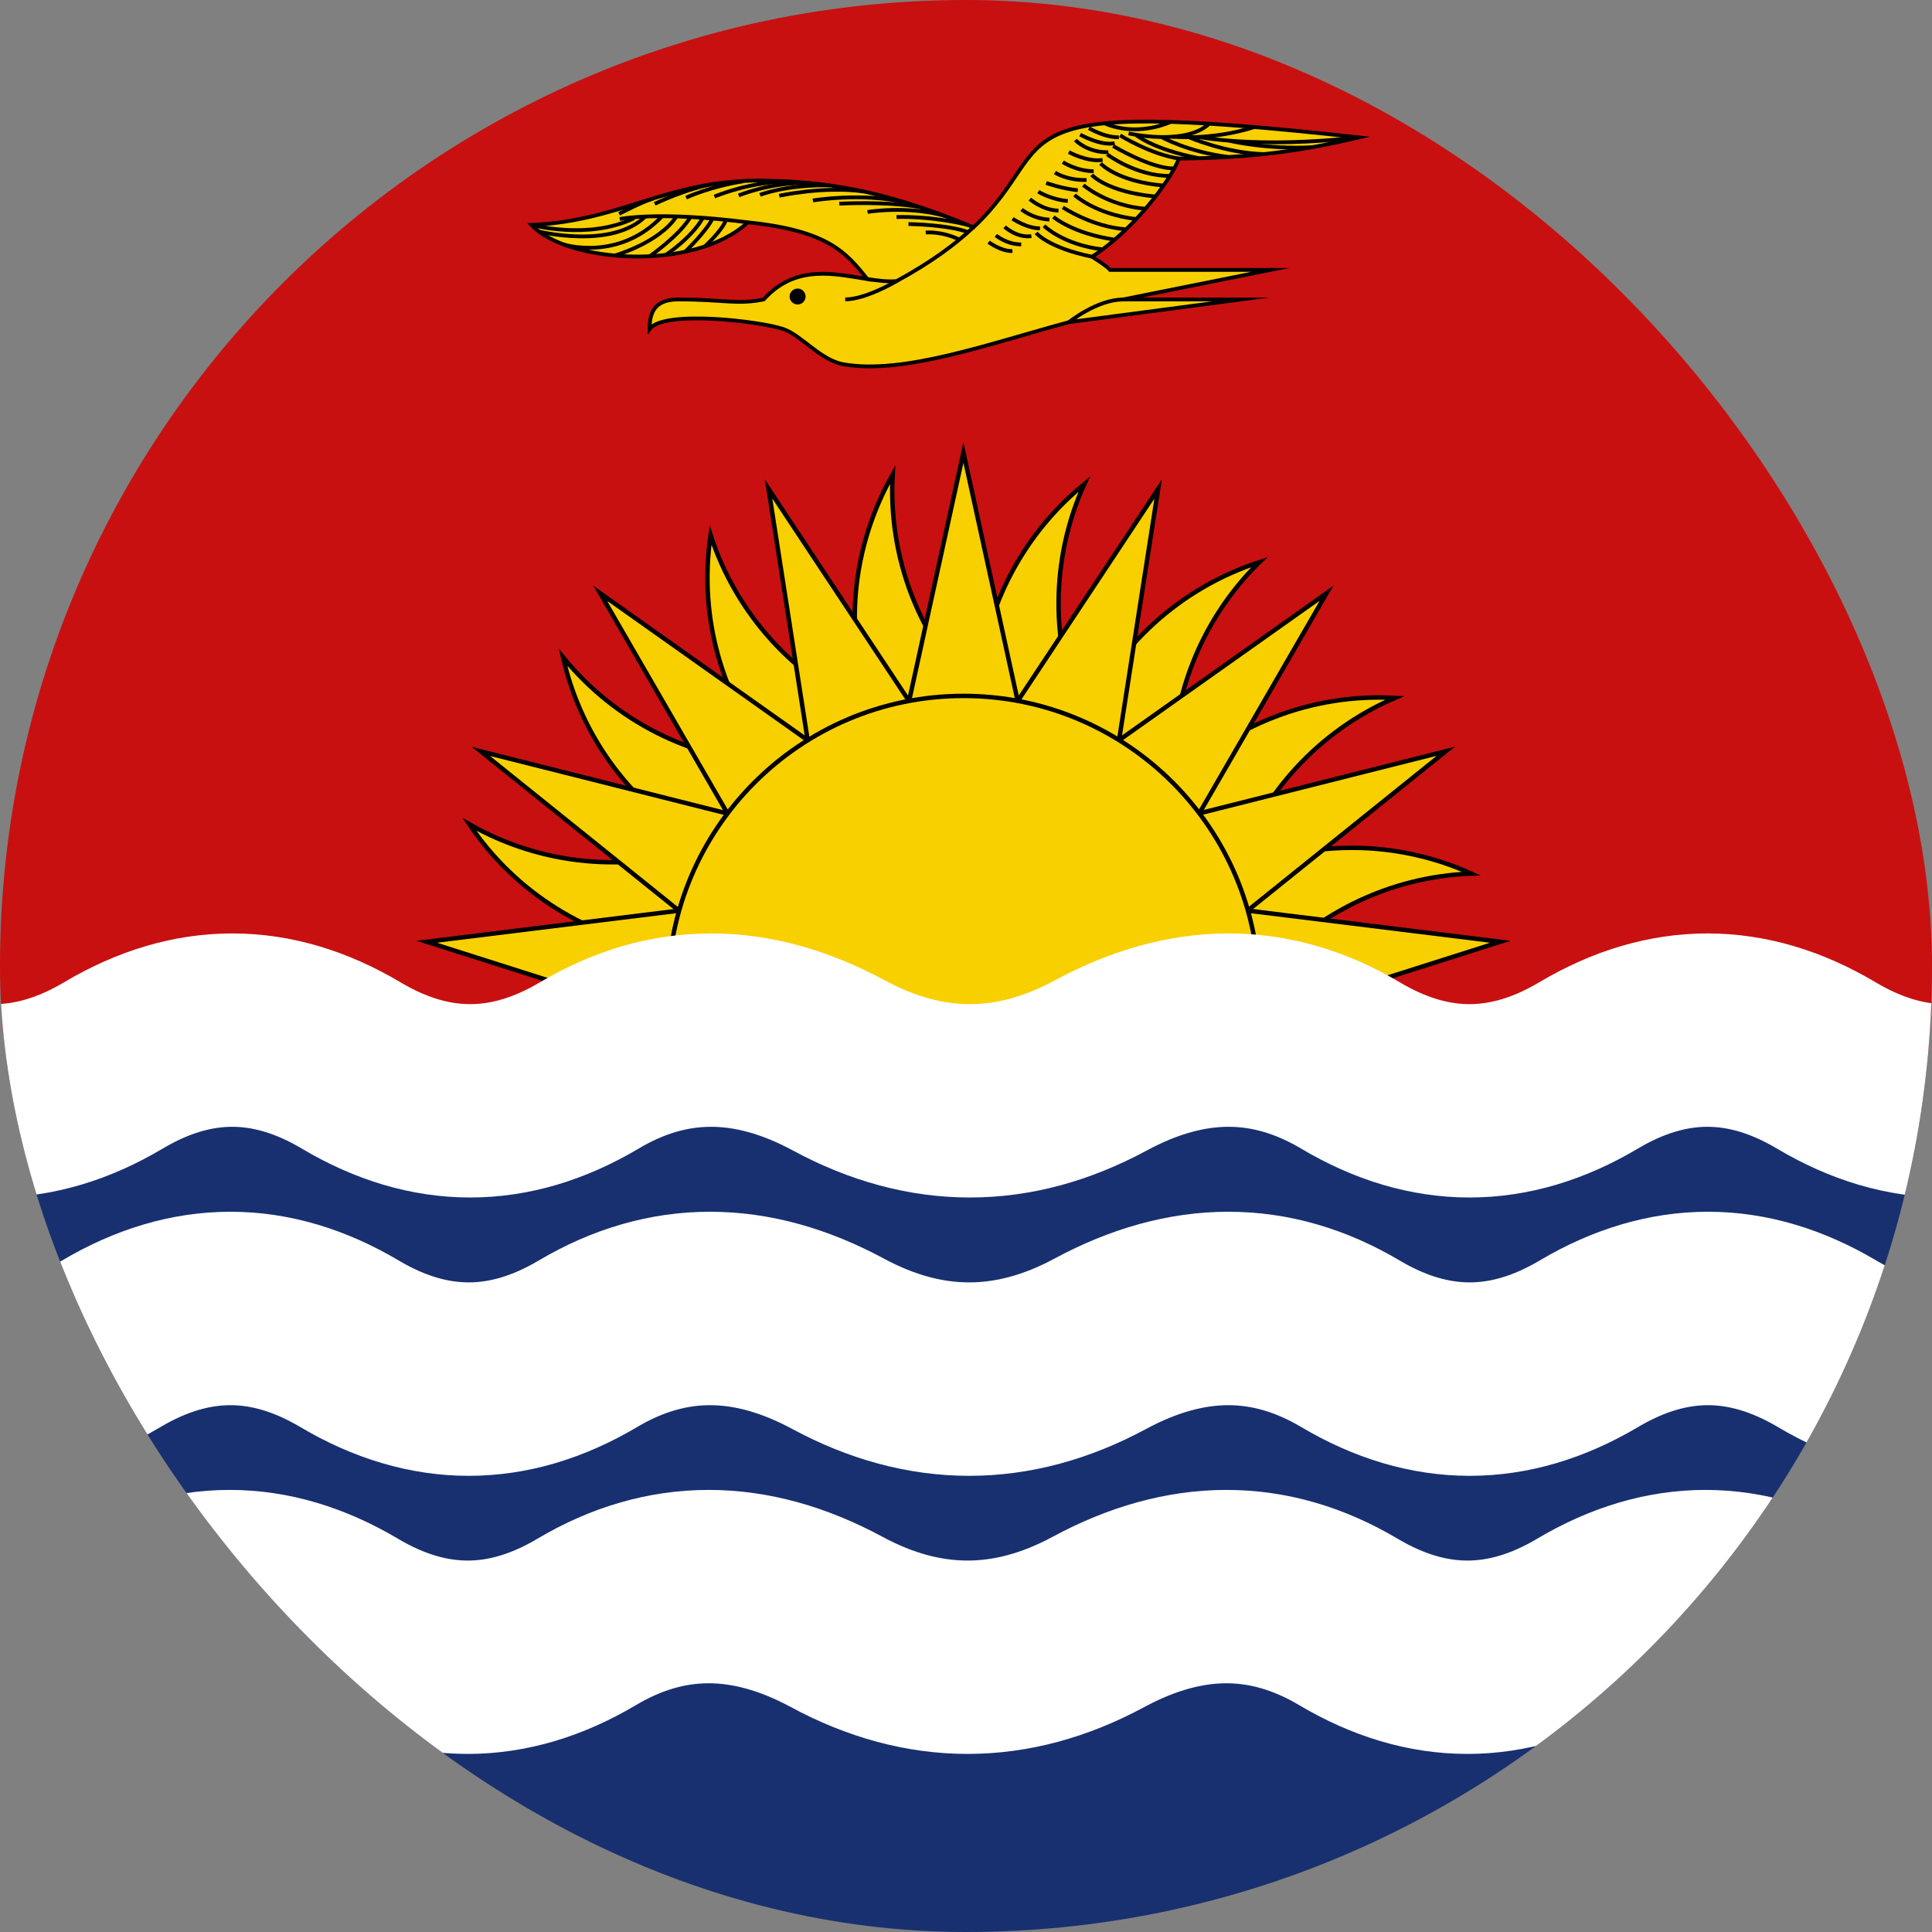 <svg width="24" height="24" viewBox="0 0 24 24" fill="none" xmlns="http://www.w3.org/2000/svg">
<rect x="0" y="0" width="24" height="24" fill="#808080" stroke="none"/>
<g clip-path="url(#clip0_358_13551)">
<path d="M30.335 0H-6.332V13.2H30.335V0Z" fill="#C81010"/>
<path d="M12.094 2.823C10.926 2.34 10.211 2.251 9.413 2.243C8.256 2.251 7.704 2.748 6.602 2.794C7.038 3.265 8.622 3.38 9.29 2.762C10.283 2.865 10.508 3.133 10.774 3.467C10.36 3.401 9.882 3.282 9.486 3.72C9.152 3.787 8.997 3.72 8.426 3.72C8.159 3.72 8.067 3.851 8.07 4.087C8.243 3.848 9.436 3.989 9.728 4.087C9.953 4.162 10.191 4.474 10.476 4.525C11.222 4.657 12.292 4.268 13.279 4.002L15.414 3.72H13.949L15.781 3.353C14.928 3.353 14.367 3.353 13.79 3.353C13.747 3.304 13.646 3.242 13.566 3.189C14.078 2.859 14.531 2.259 14.646 1.97C15.57 1.961 16.166 1.875 16.882 1.707C12.159 1.185 13.235 1.748 12.094 2.823Z" fill="#F8D000" stroke="black" stroke-width="0.047" stroke-miterlimit="22.926"/>
<path d="M9.908 3.592C9.959 3.592 10 3.633 10 3.684C10 3.734 9.959 3.775 9.908 3.775C9.858 3.775 9.816 3.734 9.816 3.684C9.816 3.633 9.858 3.592 9.908 3.592Z" fill="black"/>
<path d="M9.908 3.592C9.959 3.592 10 3.633 10 3.684C10 3.734 9.959 3.775 9.908 3.775C9.858 3.775 9.816 3.734 9.816 3.684C9.816 3.633 9.858 3.592 9.908 3.592Z" stroke="black" stroke-width="0.015" stroke-miterlimit="22.926"/>
<path d="M11.138 3.492C11.138 3.492 10.755 3.719 10.5 3.719" stroke="black" stroke-width="0.047" stroke-miterlimit="22.926"/>
<path d="M13.277 4.003C13.277 4.003 13.628 3.721 13.947 3.721" stroke="black" stroke-width="0.047" stroke-miterlimit="22.926"/>
<path d="M7.691 2.656C7.691 2.656 7.977 2.507 8.111 2.467" stroke="black" stroke-width="0.047" stroke-miterlimit="22.926"/>
<path d="M8.875 2.442C8.875 2.442 9.327 2.246 9.831 2.256" stroke="black" stroke-width="0.047" stroke-miterlimit="22.926"/>
<path d="M10.098 2.49C10.098 2.49 10.691 2.39 11.238 2.512" stroke="black" stroke-width="0.047" stroke-miterlimit="22.926"/>
<path d="M10.777 2.633C10.777 2.633 11.269 2.55 11.741 2.683" stroke="black" stroke-width="0.047" stroke-miterlimit="22.926"/>
<path d="M11.285 2.783C11.285 2.783 11.786 2.79 12.035 2.887" stroke="black" stroke-width="0.047" stroke-miterlimit="22.926"/>
<path d="M6.602 2.794C6.602 2.794 7.305 2.986 7.876 2.711" stroke="black" stroke-width="0.047" stroke-miterlimit="22.926"/>
<path d="M6.691 2.876C6.691 2.876 7.604 3.102 8.022 2.684" stroke="black" stroke-width="0.047" stroke-miterlimit="22.926"/>
<path d="M6.996 3.036C6.996 3.036 7.684 3.257 8.225 2.686" stroke="black" stroke-width="0.047" stroke-miterlimit="22.926"/>
<path d="M7.637 3.174C7.637 3.174 8.192 3.015 8.403 2.688" stroke="black" stroke-width="0.047" stroke-miterlimit="22.926"/>
<path d="M8.07 3.184C8.07 3.184 8.443 2.925 8.577 2.695" stroke="black" stroke-width="0.047" stroke-miterlimit="22.926"/>
<path d="M12.871 2.893C12.871 2.893 13.017 3.076 13.565 3.189" stroke="black" stroke-width="0.047" stroke-miterlimit="22.926"/>
<path d="M12.969 2.805C12.969 2.805 13.204 3.04 13.695 3.098" stroke="black" stroke-width="0.047" stroke-miterlimit="22.926"/>
<path d="M13.086 2.695C13.086 2.695 13.325 2.901 13.846 2.977" stroke="black" stroke-width="0.047" stroke-miterlimit="22.926"/>
<path d="M13.203 2.576C13.203 2.576 13.569 2.82 13.986 2.848" stroke="black" stroke-width="0.047" stroke-miterlimit="22.926"/>
<path d="M13.348 2.422C13.348 2.422 13.604 2.661 14.113 2.721" stroke="black" stroke-width="0.047" stroke-miterlimit="22.926"/>
<path d="M13.457 2.299C13.457 2.299 13.758 2.557 14.23 2.593" stroke="black" stroke-width="0.047" stroke-miterlimit="22.926"/>
<path d="M13.562 2.172C13.562 2.172 13.747 2.385 14.354 2.441" stroke="black" stroke-width="0.047" stroke-miterlimit="22.926"/>
<path d="M13.672 2.031C13.672 2.031 13.877 2.256 14.454 2.305" stroke="black" stroke-width="0.047" stroke-miterlimit="22.926"/>
<path d="M13.754 1.918C13.754 1.918 14.115 2.19 14.533 2.185" stroke="black" stroke-width="0.047" stroke-miterlimit="22.926"/>
<path d="M13.828 1.814C13.828 1.814 14.306 2.101 14.59 2.092" stroke="black" stroke-width="0.047" stroke-miterlimit="22.926"/>
<path d="M13.914 1.682C13.914 1.682 14.293 1.918 14.647 1.97" stroke="black" stroke-width="0.047" stroke-miterlimit="22.926"/>
<path d="M12.281 3.008C12.281 3.008 12.434 3.123 12.577 3.119" stroke="black" stroke-width="0.047" stroke-miterlimit="22.926"/>
<path d="M12.371 2.924C12.371 2.924 12.504 3.037 12.686 3.036" stroke="black" stroke-width="0.047" stroke-miterlimit="22.926"/>
<path d="M12.48 2.818C12.48 2.818 12.631 2.959 12.812 2.933" stroke="black" stroke-width="0.047" stroke-miterlimit="22.926"/>
<path d="M12.578 2.717C12.578 2.717 12.758 2.839 12.919 2.836" stroke="black" stroke-width="0.047" stroke-miterlimit="22.926"/>
<path d="M12.691 2.602C12.691 2.602 12.825 2.717 13.036 2.728" stroke="black" stroke-width="0.047" stroke-miterlimit="22.926"/>
<path d="M12.793 2.473C12.793 2.473 12.95 2.612 13.149 2.616" stroke="black" stroke-width="0.047" stroke-miterlimit="22.926"/>
<path d="M12.898 2.381C12.898 2.381 13.05 2.478 13.265 2.497" stroke="black" stroke-width="0.047" stroke-miterlimit="22.926"/>
<path d="M12.996 2.273C12.996 2.273 13.201 2.346 13.389 2.363" stroke="black" stroke-width="0.047" stroke-miterlimit="22.926"/>
<path d="M13.105 2.143C13.105 2.143 13.247 2.242 13.498 2.236" stroke="black" stroke-width="0.047" stroke-miterlimit="22.926"/>
<path d="M13.203 2.014C13.203 2.014 13.371 2.125 13.586 2.127" stroke="black" stroke-width="0.047" stroke-miterlimit="22.926"/>
<path d="M13.277 1.889C13.277 1.889 13.502 2.015 13.697 1.987" stroke="black" stroke-width="0.047" stroke-miterlimit="22.926"/>
<path d="M13.359 1.74C13.359 1.74 13.502 1.896 13.768 1.891" stroke="black" stroke-width="0.047" stroke-miterlimit="22.926"/>
<path d="M13.418 1.672C13.418 1.672 13.674 1.816 13.847 1.779" stroke="black" stroke-width="0.047" stroke-miterlimit="22.926"/>
<path d="M13.527 1.592C13.527 1.592 13.721 1.71 13.899 1.705" stroke="black" stroke-width="0.047" stroke-miterlimit="22.926"/>
<path d="M13.723 1.532C13.723 1.532 14.068 1.709 14.536 1.518" stroke="black" stroke-width="0.047" stroke-miterlimit="22.926"/>
<path d="M14.02 1.657C14.02 1.657 14.718 1.817 15.021 1.537" stroke="black" stroke-width="0.047" stroke-miterlimit="22.926"/>
<path d="M14.566 1.698C14.566 1.698 15.047 1.748 15.584 1.578" stroke="black" stroke-width="0.047" stroke-miterlimit="22.926"/>
<path d="M14.887 1.701C14.887 1.701 15.616 1.848 16.884 1.707" stroke="black" stroke-width="0.047" stroke-miterlimit="22.926"/>
<path d="M8.27 3.167C8.27 3.167 8.596 2.952 8.731 2.705" stroke="black" stroke-width="0.047" stroke-miterlimit="22.926"/>
<path d="M8.512 3.127C8.512 3.127 8.774 2.873 8.851 2.715" stroke="black" stroke-width="0.047" stroke-miterlimit="22.926"/>
<path d="M8.754 3.062C8.754 3.062 8.97 2.868 9.018 2.732" stroke="black" stroke-width="0.047" stroke-miterlimit="22.926"/>
<path d="M7.699 2.721C7.699 2.721 8.168 2.619 9.289 2.762" stroke="black" stroke-width="0.047" stroke-miterlimit="22.926"/>
<path d="M8.133 2.532C8.133 2.532 8.526 2.341 8.876 2.283" stroke="black" stroke-width="0.047" stroke-miterlimit="22.926"/>
<path d="M8.523 2.455C8.523 2.455 8.81 2.319 9.234 2.252" stroke="black" stroke-width="0.047" stroke-miterlimit="22.926"/>
<path d="M9.176 2.428C9.176 2.428 9.573 2.259 10.059 2.274" stroke="black" stroke-width="0.047" stroke-miterlimit="22.926"/>
<path d="M9.68 2.432C9.68 2.432 10.224 2.31 10.726 2.378" stroke="black" stroke-width="0.047" stroke-miterlimit="22.926"/>
<path d="M11.137 2.696C11.137 2.696 11.552 2.677 12.03 2.796" stroke="black" stroke-width="0.047" stroke-miterlimit="22.926"/>
<path d="M10.426 2.53C10.426 2.53 11.021 2.498 11.429 2.574" stroke="black" stroke-width="0.047" stroke-miterlimit="22.926"/>
<path d="M14.109 1.674C14.109 1.674 14.315 1.852 14.888 1.965" stroke="black" stroke-width="0.047" stroke-miterlimit="22.926"/>
<path d="M14.43 1.703C14.43 1.703 14.752 1.886 15.259 1.95" stroke="black" stroke-width="0.047" stroke-miterlimit="22.926"/>
<path d="M14.77 1.705C14.77 1.705 15.221 1.902 15.698 1.914" stroke="black" stroke-width="0.047" stroke-miterlimit="22.926"/>
<path d="M15.27 1.748C15.27 1.748 15.73 1.859 16.3 1.829" stroke="black" stroke-width="0.047" stroke-miterlimit="22.926"/>
<path d="M9.441 2.421C9.441 2.421 9.754 2.293 10.307 2.303" stroke="black" stroke-width="0.047" stroke-miterlimit="22.926"/>
<path d="M11.5 2.889C11.5 2.889 11.687 2.866 11.92 2.977" stroke="black" stroke-width="0.047" stroke-miterlimit="22.926"/>
<path d="M10.773 3.466C10.903 3.486 11.026 3.502 11.138 3.492C11.576 3.253 11.875 3.028 12.093 2.822" stroke="black" stroke-width="0.047" stroke-miterlimit="22.926"/>
<path d="M8.334 11.799C7.83 11.731 7.347 11.557 6.916 11.288C6.484 11.019 6.114 10.662 5.831 10.24C6.273 10.492 6.763 10.647 7.269 10.695C7.775 10.743 8.285 10.684 8.766 10.521" fill="#F8D000"/>
<path d="M8.334 11.799C7.83 11.731 7.347 11.557 6.916 11.288C6.484 11.019 6.114 10.662 5.831 10.24C6.273 10.492 6.763 10.647 7.269 10.695C7.775 10.743 8.285 10.684 8.766 10.521" stroke="black" stroke-width="0.055" stroke-miterlimit="22.926"/>
<path d="M8.312 12.656L5.301 11.699L8.436 11.312" fill="#F8D000"/>
<path d="M8.312 12.656L5.301 11.699L8.436 11.312" stroke="black" stroke-width="0.055" stroke-miterlimit="22.926"/>
<path d="M8.765 10.523C8.32 10.277 7.932 9.939 7.627 9.533C7.322 9.127 7.106 8.66 6.994 8.164C7.315 8.558 7.716 8.88 8.17 9.108C8.625 9.336 9.122 9.465 9.63 9.487" fill="#F8D000"/>
<path d="M8.765 10.523C8.32 10.277 7.932 9.939 7.627 9.533C7.322 9.127 7.106 8.66 6.994 8.164C7.315 8.558 7.716 8.88 8.17 9.108C8.625 9.336 9.122 9.465 9.63 9.487" stroke="black" stroke-width="0.055" stroke-miterlimit="22.926"/>
<path d="M8.435 11.313L5.973 9.334L9.036 10.106" fill="#F8D000"/>
<path d="M8.435 11.313L5.973 9.334L9.036 10.106" stroke="black" stroke-width="0.055" stroke-miterlimit="22.926"/>
<path d="M9.627 9.486C9.301 9.096 9.061 8.642 8.923 8.152C8.785 7.663 8.753 7.15 8.827 6.647C8.984 7.131 9.242 7.575 9.583 7.952C9.925 8.329 10.342 8.629 10.807 8.833" fill="#F8D000"/>
<path d="M9.627 9.486C9.301 9.096 9.061 8.642 8.923 8.152C8.785 7.663 8.753 7.15 8.827 6.647C8.984 7.131 9.242 7.575 9.583 7.952C9.925 8.329 10.342 8.629 10.807 8.833" stroke="black" stroke-width="0.055" stroke-miterlimit="22.926"/>
<path d="M9.037 10.105L7.456 7.37L10.034 9.196" fill="#F8D000"/>
<path d="M9.037 10.105L7.456 7.37L10.034 9.196" stroke="black" stroke-width="0.055" stroke-miterlimit="22.926"/>
<path d="M10.809 8.831C10.646 8.35 10.586 7.84 10.634 7.334C10.683 6.828 10.838 6.338 11.089 5.896C11.061 6.403 11.14 6.911 11.322 7.386C11.505 7.86 11.785 8.291 12.146 8.649" fill="#F8D000"/>
<path d="M10.809 8.831C10.646 8.35 10.586 7.84 10.634 7.334C10.683 6.828 10.838 6.338 11.089 5.896C11.061 6.403 11.14 6.911 11.322 7.386C11.505 7.86 11.785 8.291 12.146 8.649" stroke="black" stroke-width="0.055" stroke-miterlimit="22.926"/>
<path d="M10.033 9.195L9.547 6.073L11.291 8.707" fill="#F8D000"/>
<path d="M10.033 9.195L9.547 6.073L11.291 8.707" stroke="black" stroke-width="0.055" stroke-miterlimit="22.926"/>
<path d="M12.148 8.649C12.17 8.142 12.299 7.644 12.527 7.19C12.755 6.736 13.076 6.335 13.47 6.013C13.26 6.476 13.151 6.979 13.15 7.487C13.148 7.995 13.254 8.498 13.461 8.962" fill="#F8D000"/>
<path d="M12.148 8.649C12.17 8.142 12.299 7.644 12.527 7.19C12.755 6.736 13.076 6.335 13.47 6.013C13.26 6.476 13.151 6.979 13.15 7.487C13.148 7.995 13.254 8.498 13.461 8.962" stroke="black" stroke-width="0.055" stroke-miterlimit="22.926"/>
<path d="M11.293 8.708L11.968 5.621L12.642 8.708" fill="#F8D000"/>
<path d="M11.293 8.708L11.968 5.621L12.642 8.708" stroke="black" stroke-width="0.055" stroke-miterlimit="22.926"/>
<path d="M13.46 8.963C13.664 8.498 13.964 8.08 14.34 7.739C14.717 7.398 15.161 7.14 15.645 6.983C15.282 7.339 14.999 7.767 14.814 8.241C14.629 8.714 14.546 9.221 14.571 9.729" fill="#F8D000"/>
<path d="M13.46 8.963C13.664 8.498 13.964 8.08 14.34 7.739C14.717 7.398 15.161 7.14 15.645 6.983C15.282 7.339 14.999 7.767 14.814 8.241C14.629 8.714 14.546 9.221 14.571 9.729" stroke="black" stroke-width="0.055" stroke-miterlimit="22.926"/>
<path d="M12.643 8.708L14.387 6.074L13.901 9.196" fill="#F8D000"/>
<path d="M12.643 8.708L14.387 6.074L13.901 9.196" stroke="black" stroke-width="0.055" stroke-miterlimit="22.926"/>
<path d="M14.574 9.728C14.932 9.368 15.363 9.087 15.837 8.905C16.312 8.722 16.819 8.642 17.327 8.67C16.86 8.871 16.441 9.169 16.097 9.544C15.754 9.918 15.493 10.361 15.333 10.844" fill="#F8D000"/>
<path d="M14.574 9.728C14.932 9.368 15.363 9.087 15.837 8.905C16.312 8.722 16.819 8.642 17.327 8.67C16.86 8.871 16.441 9.169 16.097 9.544C15.754 9.918 15.493 10.361 15.333 10.844" stroke="black" stroke-width="0.055" stroke-miterlimit="22.926"/>
<path d="M13.901 9.195L16.479 7.369L14.898 10.104" fill="#F8D000"/>
<path d="M13.901 9.195L16.479 7.369L14.898 10.104" stroke="black" stroke-width="0.055" stroke-miterlimit="22.926"/>
<path d="M15.328 10.844C15.792 10.637 16.295 10.531 16.803 10.532C17.311 10.533 17.814 10.643 18.277 10.852C17.769 10.871 17.271 10.997 16.815 11.222C16.359 11.447 15.956 11.766 15.633 12.158" fill="#F8D000"/>
<path d="M15.328 10.844C15.792 10.637 16.295 10.531 16.803 10.532C17.311 10.533 17.814 10.643 18.277 10.852C17.769 10.871 17.271 10.997 16.815 11.222C16.359 11.447 15.956 11.766 15.633 12.158" stroke="black" stroke-width="0.055" stroke-miterlimit="22.926"/>
<path d="M14.897 10.104L17.961 9.332L15.498 11.312" fill="#F8D000"/>
<path d="M14.897 10.104L17.961 9.332L15.498 11.312" stroke="black" stroke-width="0.055" stroke-miterlimit="22.926"/>
<path d="M15.637 12.158C16.145 12.133 16.652 12.216 17.125 12.4C17.599 12.585 18.028 12.868 18.384 13.231C17.904 13.065 17.393 13.003 16.887 13.048C16.381 13.093 15.89 13.245 15.447 13.494" fill="#F8D000"/>
<path d="M15.637 12.158C16.145 12.133 16.652 12.216 17.125 12.4C17.599 12.585 18.028 12.868 18.384 13.231C17.904 13.065 17.393 13.003 16.887 13.048C16.381 13.093 15.89 13.245 15.447 13.494" stroke="black" stroke-width="0.055" stroke-miterlimit="22.926"/>
<path d="M15.501 11.312L18.637 11.699L15.625 12.656" fill="#F8D000"/>
<path d="M15.501 11.312L18.637 11.699L15.625 12.656" stroke="black" stroke-width="0.055" stroke-miterlimit="22.926"/>
<path d="M11.969 15.989C13.997 15.989 15.641 14.345 15.641 12.316C15.641 10.289 13.997 8.645 11.969 8.645C9.941 8.645 8.297 10.289 8.297 12.316C8.297 14.345 9.941 15.989 11.969 15.989Z" fill="#F8D000" stroke="black" stroke-width="0.055" stroke-miterlimit="22.926"/>
<path d="M30.588 13.199H-6.586V24.599H30.588V13.199Z" fill="#183070"/>
<path d="M-4.504 13.236C-3.519 12.65 -2.533 12.65 -1.548 13.236C-0.563 13.821 0.422 13.821 1.407 13.236C2.393 12.65 3.378 12.65 4.363 13.236C5.348 13.821 6.333 13.821 7.319 13.236C8.304 12.65 9.338 12.65 10.422 13.236C11.506 13.821 12.59 13.821 13.673 13.236C14.757 12.65 15.791 12.65 16.777 13.236C17.762 13.821 18.747 13.821 19.732 13.236C20.718 12.65 21.703 12.65 22.688 13.236C23.673 13.821 24.658 13.821 25.644 13.236C26.629 12.65 27.614 12.65 28.599 13.236" stroke="white" stroke-width="2.402"/>
<path d="M-4.539 16.693C-3.552 16.108 -2.565 16.108 -1.579 16.693C-0.592 17.278 0.395 17.278 1.382 16.693C2.369 16.108 3.356 16.108 4.342 16.693C5.329 17.278 6.316 17.278 7.303 16.693C8.29 16.108 9.326 16.108 10.411 16.693C11.497 17.278 12.582 17.278 13.668 16.693C14.753 16.108 15.79 16.108 16.776 16.693C17.763 17.278 18.75 17.278 19.737 16.693C20.724 16.108 21.71 16.108 22.697 16.693C23.684 17.278 24.671 17.278 25.658 16.693C26.645 16.108 27.631 16.108 28.618 16.693" stroke="white" stroke-width="2.403"/>
<path d="M-4.539 20.148C-3.553 19.563 -2.568 19.563 -1.582 20.148C-0.597 20.733 0.389 20.733 1.375 20.148C2.36 19.563 3.346 19.563 4.332 20.148C5.317 20.733 6.303 20.733 7.288 20.148C8.274 19.563 9.309 19.563 10.393 20.148C11.477 20.733 12.561 20.733 13.646 20.148C14.73 19.563 15.765 19.563 16.75 20.148C17.736 20.733 18.722 20.733 19.707 20.148C20.693 19.563 21.678 19.563 22.664 20.148C23.65 20.733 24.635 20.733 25.621 20.148C26.607 19.563 27.592 19.563 28.578 20.148" stroke="white" stroke-width="2.402"/>
</g>
<defs>
<clipPath id="clip0_358_13551">
<rect width="24" height="24" rx="12" fill="white"/>
</clipPath>
</defs>
</svg>
